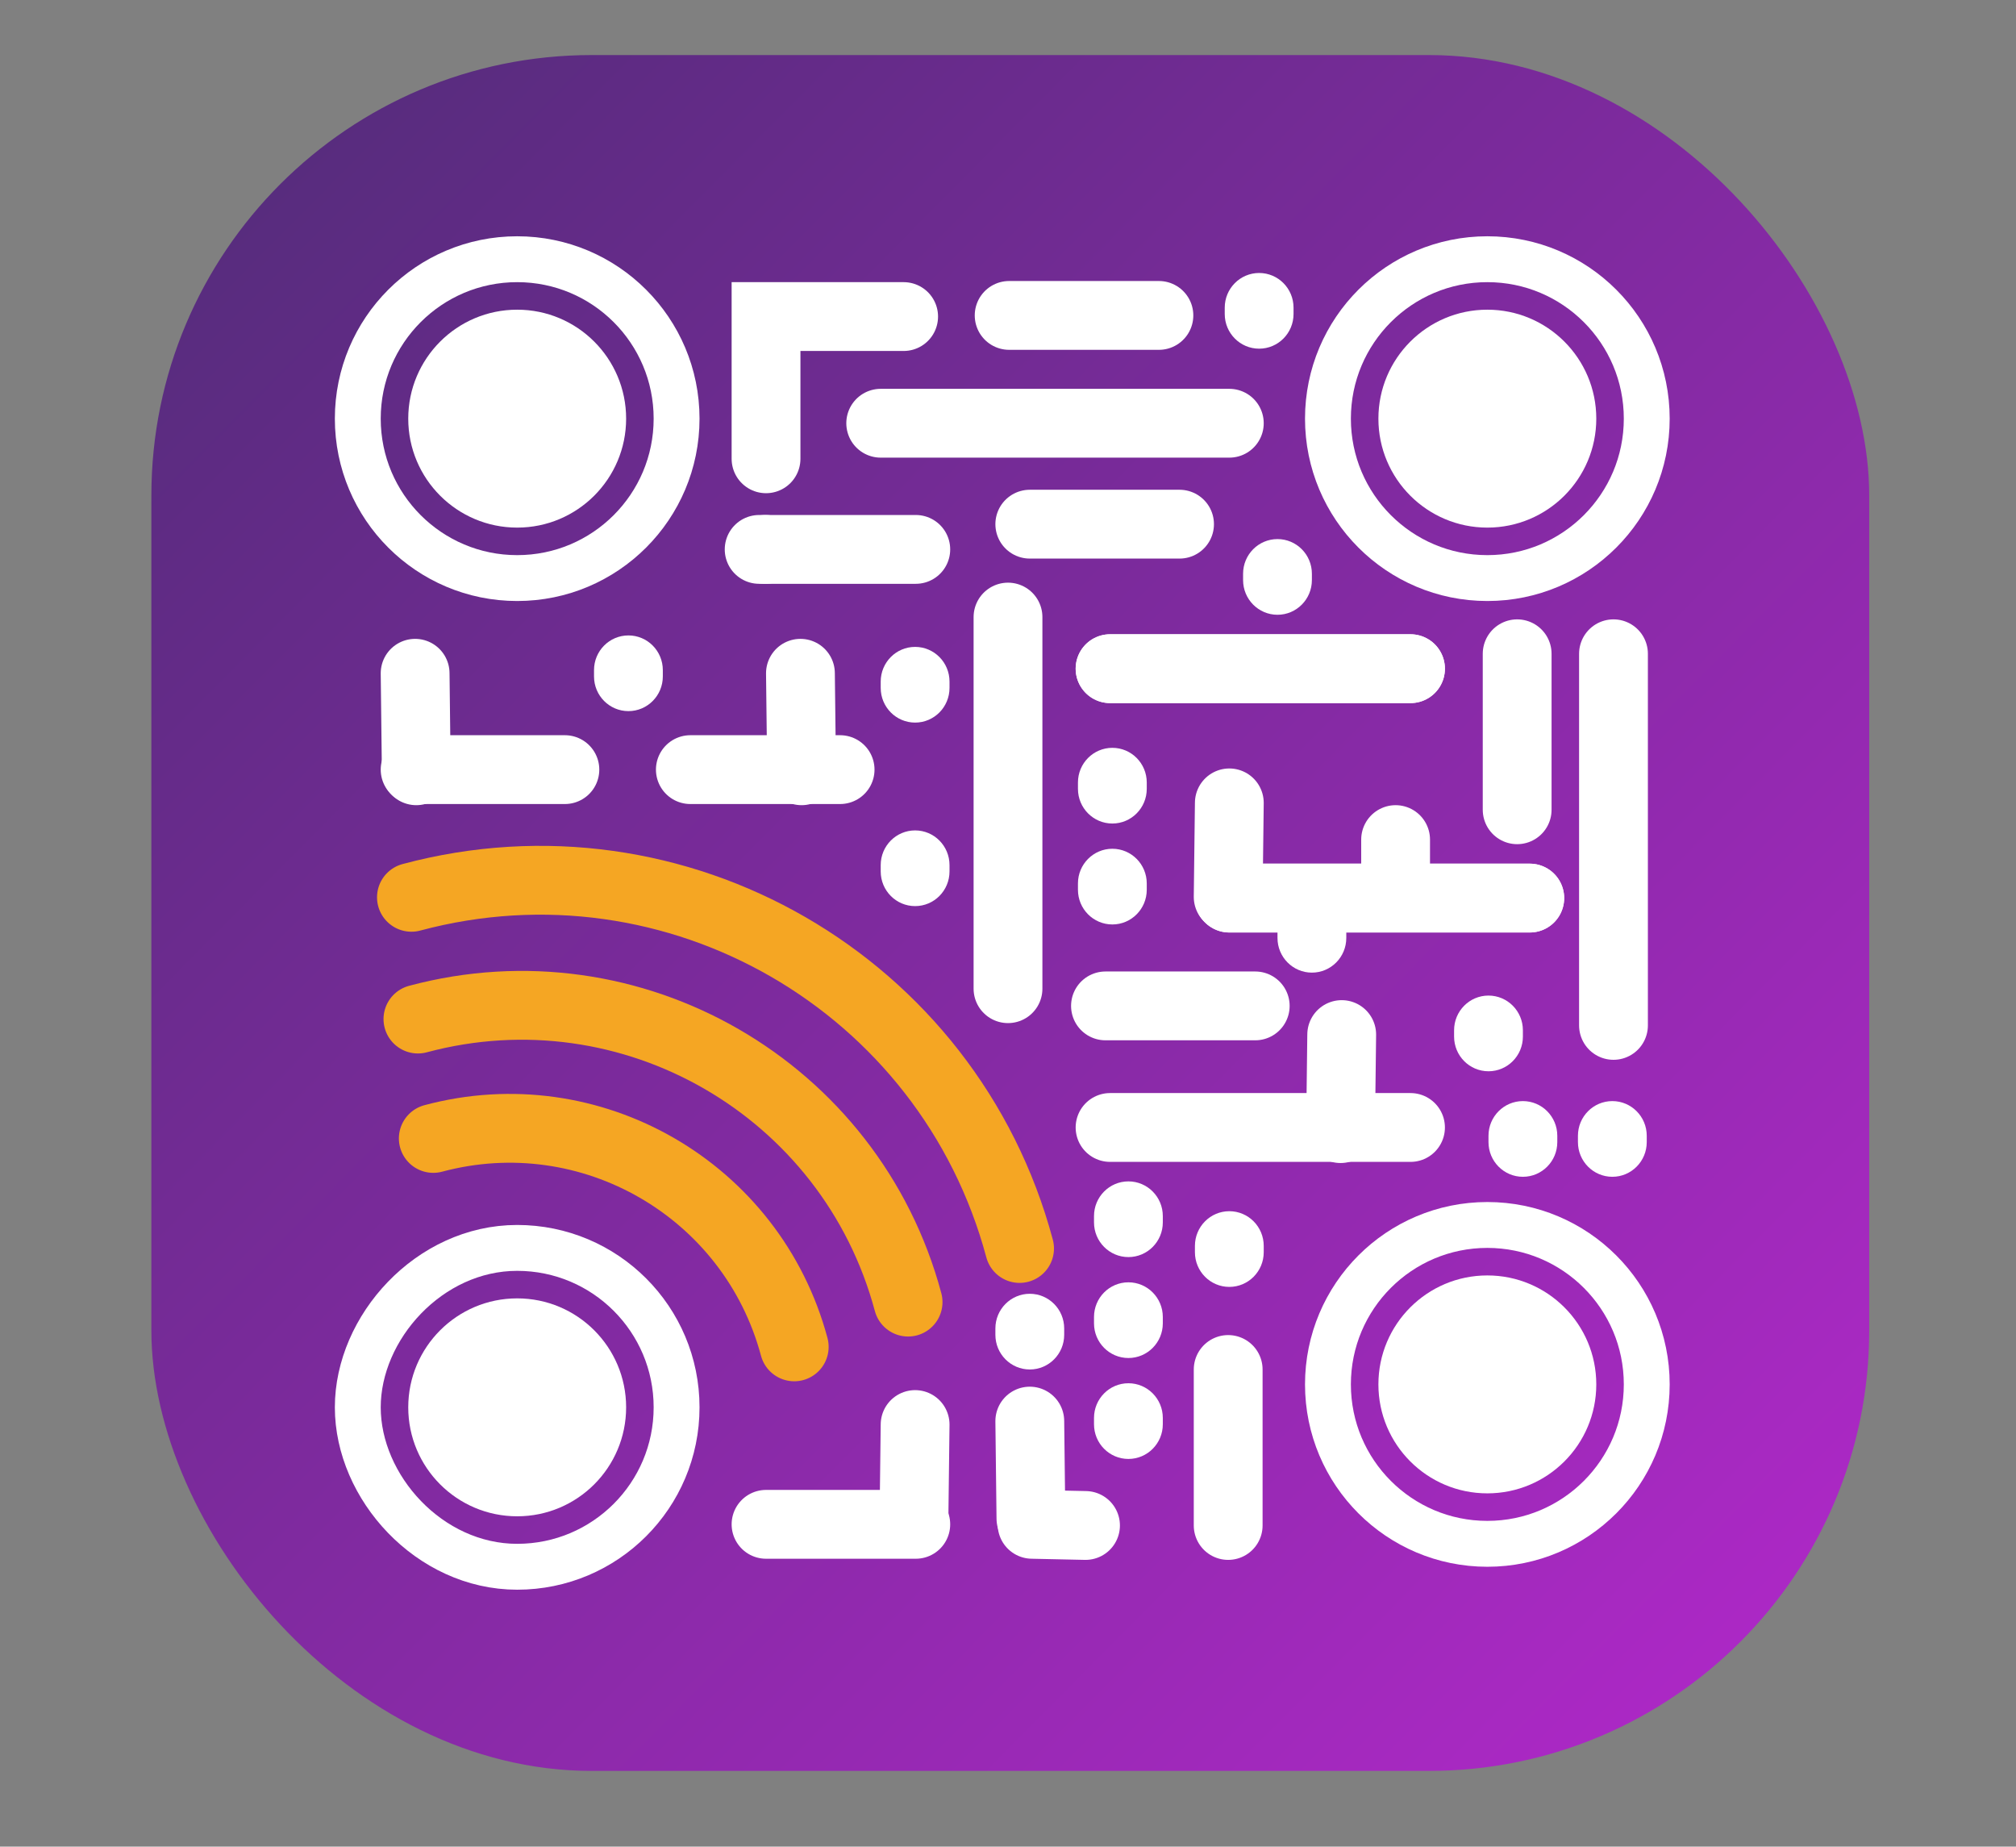 <?xml version="1.0" encoding="UTF-8"?>
<svg width="879px" height="805px" viewBox="0 0 879 805" version="1.1" xmlns="http://www.w3.org/2000/svg" xmlns:xlink="http://www.w3.org/1999/xlink">
    <rect x="0" y="0" width="879" height="805" fill="#808080" stroke="none"/>
    <!-- Generator: Sketch 52.3 (67297) - http://www.bohemiancoding.com/sketch -->
    <title>Artboard</title>
    <desc>Created with Sketch.</desc>
    <defs>
        <linearGradient x1="0%" y1="0%" x2="102%" y2="101%" id="linearGradient-1">
            <stop stop-color="#512C78" offset="0%"></stop>
            <stop stop-color="#B428CC" offset="100%"></stop>
        </linearGradient>
    </defs>
    <g id="Artboard" stroke="none" stroke-width="1" fill="none" fill-rule="evenodd">
        <rect id="Rectangle" fill="url(#linearGradient-1)" fill-rule="nonzero" x="66" y="24" width="749" height="748" rx="192"></rect>
        <g id="Group-2" transform="translate(305.649, 477.942) rotate(-15) translate(-305.649, -477.942) translate(188.149, 361.442)" fill-rule="nonzero" stroke="#F5A623" stroke-linecap="round" stroke-width="30">
            <path d="M234.5,0 C114.93,0 18,96.93 18,216.5" id="Oval" transform="translate(126.25, 108.25) rotate(-270) translate(-126.25, -108.25) "></path>
            <path d="M181.5,52 C85.126,52 7,130.126 7,226.5" id="Oval" transform="translate(94.25, 139.25) rotate(-270) translate(-94.25, -139.25) "></path>
            <path d="M128.5,104 C57.531,104 0,161.531 0,232.5" id="Oval" transform="translate(64.25, 168.25) rotate(-270) translate(-64.25, -168.25) "></path>
        </g>
        <g id="Group" transform="translate(156, 544)" fill-rule="nonzero">
            <path d="M69.5,139 C104.25,139 139,107.884 139,69.5 C139,31.116 107.884,0 69.5,0 C31.116,0 0,31.116 0,69.5 C0,107.884 34.75,139 69.5,139 Z" id="Oval" stroke="#FFFFFF" stroke-width="20" transform="translate(69.5, 69.5) rotate(-270) translate(-69.5, -69.5) "></path>
            <circle id="Oval" fill="#FFFFFF" transform="translate(69.5, 69.5) rotate(-270) translate(-69.5, -69.5) " cx="69.5" cy="69.5" r="47.5"></circle>
        </g>
        <g id="Group" transform="translate(156, 113)" fill-rule="nonzero">
            <circle id="Oval" stroke="#FFFFFF" stroke-width="20" transform="translate(69.5, 69.5) rotate(-270) translate(-69.5, -69.5) " cx="69.5" cy="69.5" r="69.5"></circle>
            <circle id="Oval" fill="#FFFFFF" transform="translate(69.5, 69.5) rotate(-270) translate(-69.5, -69.5) " cx="69.5" cy="69.5" r="47.5"></circle>
        </g>
        <g id="Group" transform="translate(579, 113)" fill-rule="nonzero">
            <circle id="Oval" stroke="#FFFFFF" stroke-width="20" transform="translate(69.5, 69.5) rotate(-270) translate(-69.5, -69.5) " cx="69.5" cy="69.5" r="69.5"></circle>
            <circle id="Oval" fill="#FFFFFF" transform="translate(69.5, 69.5) rotate(-270) translate(-69.5, -69.5) " cx="69.5" cy="69.5" r="47.5"></circle>
        </g>
        <g id="Group" transform="translate(579, 534)" fill-rule="nonzero">
            <circle id="Oval" stroke="#FFFFFF" stroke-width="20" transform="translate(69.5, 69.5) rotate(-270) translate(-69.5, -69.5) " cx="69.5" cy="69.5" r="69.5"></circle>
            <circle id="Oval" fill="#FFFFFF" transform="translate(69.5, 69.5) rotate(-270) translate(-69.5, -69.5) " cx="69.5" cy="69.5" r="47.5"></circle>
        </g>
        <polyline id="Path-6" stroke="#FFFFFF" stroke-width="30" stroke-linecap="round" fill-rule="nonzero" points="394 138 334 138 334 200"></polyline>
        <path d="M384,184.5 L536,184.5" id="Path-7" stroke="#FFFFFF" stroke-width="30" stroke-linecap="round" fill-rule="nonzero"></path>
        <path d="M484,291.5 L615,291.5" id="Path-7" stroke="#FFFFFF" stroke-width="30" stroke-linecap="round" fill-rule="nonzero"></path>
        <path d="M484,291.5 L615,291.5" id="Path-7" stroke="#FFFFFF" stroke-width="30" stroke-linecap="round" fill-rule="nonzero"></path>
        <path d="M536,391.5 L667,391.5" id="Path-7" stroke="#FFFFFF" stroke-width="30" stroke-linecap="round" fill-rule="nonzero"></path>
        <path d="M536,391.5 L667,391.5" id="Path-7" stroke="#FFFFFF" stroke-width="30" stroke-linecap="round" fill-rule="nonzero"></path>
        <path d="M484,491.5 L615,491.5" id="Path-7" stroke="#FFFFFF" stroke-width="30" stroke-linecap="round" fill-rule="nonzero"></path>
        <path d="M449,228.5 L514.297,228.5" id="Path-7" stroke="#FFFFFF" stroke-width="30" stroke-linecap="round" fill-rule="nonzero"></path>
        <path d="M482,438.5 L547.297,438.5" id="Path-7" stroke="#FFFFFF" stroke-width="30" stroke-linecap="round" fill-rule="nonzero"></path>
        <path d="M450,664.5 L473.297,665" id="Path-7" stroke="#FFFFFF" stroke-width="30" stroke-linecap="round" fill-rule="nonzero"></path>
        <path d="M440,137.5 L505.297,137.5" id="Path-7" stroke="#FFFFFF" stroke-width="30" stroke-linecap="round" fill-rule="nonzero"></path>
        <path d="M301,335.5 L366.297,335.5" id="Path-7" stroke="#FFFFFF" stroke-width="30" stroke-linecap="round" fill-rule="nonzero"></path>
        <path d="M181,335.5 L246.297,335.5" id="Path-7" stroke="#FFFFFF" stroke-width="30" stroke-linecap="round" fill-rule="nonzero"></path>
        <path d="M334,664.5 L399.297,664.5" id="Path-7" stroke="#FFFFFF" stroke-width="30" stroke-linecap="round" fill-rule="nonzero"></path>
        <path d="M331,239.5 L333.736,239.5" id="Path-7" stroke="#FFFFFF" stroke-width="30" stroke-linecap="round" fill-rule="nonzero"></path>
        <path d="M399.297,239.5 L333.736,239.5" id="Path-7" stroke="#FFFFFF" stroke-width="30" stroke-linecap="round" fill-rule="nonzero"></path>
        <path d="M703.5,285 L703.5,447" id="Path-8" stroke="#FFFFFF" stroke-width="30" stroke-linecap="round" fill-rule="nonzero"></path>
        <path d="M439.5,269 L439.5,431" id="Path-8" stroke="#FFFFFF" stroke-width="30" stroke-linecap="round" fill-rule="nonzero"></path>
        <path d="M535.5,597 L535.5,665" id="Path-8" stroke="#FFFFFF" stroke-width="30" stroke-linecap="round" fill-rule="nonzero"></path>
        <path d="M661.5,285 L661.5,353" id="Path-8" stroke="#FFFFFF" stroke-width="30" stroke-linecap="round" fill-rule="nonzero"></path>
        <path d="M536,350 L535.5,391" id="Path-8" stroke="#FFFFFF" stroke-width="30" stroke-linecap="round" fill-rule="nonzero"></path>
        <path d="M585,451 L584.5,492" id="Path-8" stroke="#FFFFFF" stroke-width="30" stroke-linecap="round" fill-rule="nonzero"></path>
        <path d="M608.5,366 L608.5,391" id="Path-8" stroke="#FFFFFF" stroke-width="30" stroke-linecap="round" fill-rule="nonzero"></path>
        <path d="M399,621 L398.5,662" id="Path-8" stroke="#FFFFFF" stroke-width="30" stroke-linecap="round" fill-rule="nonzero"></path>
        <path d="M181,293.5 L181.5,336" id="Path-8" stroke="#FFFFFF" stroke-width="30" stroke-linecap="round" fill-rule="nonzero"></path>
        <path d="M349,293.5 L349.5,336" id="Path-8" stroke="#FFFFFF" stroke-width="30" stroke-linecap="round" fill-rule="nonzero"></path>
        <path d="M384,297.118 C384,288.769 390.716,282 399,282 C407.284,282 414,288.769 414,297.118 L414,299.882 C414,308.231 407.284,315 399,315 C390.716,315 384,308.231 384,299.882 L384,297.118 Z" id="Path-8" fill="#FFFFFF" fill-rule="nonzero"></path>
        <path d="M470,341.118 C470,332.769 476.716,326 485,326 C493.284,326 500,332.769 500,341.118 L500,343.882 C500,352.231 493.284,359 485,359 C476.716,359 470,352.231 470,343.882 L470,341.118 Z" id="Path-8" fill="#FFFFFF" fill-rule="nonzero"></path>
        <path d="M470,385.118 C470,376.769 476.716,370 485,370 C493.284,370 500,376.769 500,385.118 L500,387.882 C500,396.231 493.284,403 485,403 C476.716,403 470,396.231 470,387.882 L470,385.118 Z" id="Path-8" fill="#FFFFFF" fill-rule="nonzero"></path>
        <path d="M384,377.118 C384,368.769 390.716,362 399,362 C407.284,362 414,368.769 414,377.118 L414,379.882 C414,388.231 407.284,395 399,395 C390.716,395 384,388.231 384,379.882 L384,377.118 Z" id="Path-8" fill="#FFFFFF" fill-rule="nonzero"></path>
        <path d="M542,250.118 C542,241.769 548.716,235 557,235 C565.284,235 572,241.769 572,250.118 L572,252.882 C572,261.231 565.284,268 557,268 C548.716,268 542,261.231 542,252.882 L542,250.118 Z" id="Path-8" fill="#FFFFFF" fill-rule="nonzero"></path>
        <path d="M534,134.118 C534,125.769 540.716,119 549,119 C557.284,119 564,125.769 564,134.118 L564,136.882 C564,145.231 557.284,152 549,152 C540.716,152 534,145.231 534,136.882 L534,134.118 Z" id="Path-8" fill="#FFFFFF" fill-rule="nonzero"></path>
        <path d="M634,449.118 C634,440.769 640.716,434 649,434 C657.284,434 664,440.769 664,449.118 L664,451.882 C664,460.231 657.284,467 649,467 C640.716,467 634,460.231 634,451.882 L634,449.118 Z" id="Path-8" fill="#FFFFFF" fill-rule="nonzero"></path>
        <path d="M688,495.118 C688,486.769 694.716,480 703,480 C711.284,480 718,486.769 718,495.118 L718,497.882 C718,506.231 711.284,513 703,513 C694.716,513 688,506.231 688,497.882 L688,495.118 Z" id="Path-8" fill="#FFFFFF" fill-rule="nonzero"></path>
        <path d="M649,495.118 C649,486.769 655.716,480 664,480 C672.284,480 679,486.769 679,495.118 L679,497.882 C679,506.231 672.284,513 664,513 C655.716,513 649,506.231 649,497.882 L649,495.118 Z" id="Path-8" fill="#FFFFFF" fill-rule="nonzero"></path>
        <path d="M557,406.118 C557,397.769 563.716,391 572,391 C580.284,391 587,397.769 587,406.118 L587,408.882 C587,417.231 580.284,424 572,424 C563.716,424 557,417.231 557,408.882 L557,406.118 Z" id="Path-8" fill="#FFFFFF" fill-rule="nonzero"></path>
        <path d="M521,543.118 C521,534.769 527.716,528 536,528 C544.284,528 551,534.769 551,543.118 L551,545.882 C551,554.231 544.284,561 536,561 C527.716,561 521,554.231 521,545.882 L521,543.118 Z" id="Path-8" fill="#FFFFFF" fill-rule="nonzero"></path>
        <path d="M434,579.118 C434,570.769 440.716,564 449,564 C457.284,564 464,570.769 464,579.118 L464,581.882 C464,590.231 457.284,597 449,597 C440.716,597 434,590.231 434,581.882 L434,579.118 Z" id="Path-8" fill="#FFFFFF" fill-rule="nonzero"></path>
        <path d="M477,530.118 C477,521.769 483.716,515 492,515 C500.284,515 507,521.769 507,530.118 L507,532.882 C507,541.231 500.284,548 492,548 C483.716,548 477,541.231 477,532.882 L477,530.118 Z" id="Path-8" fill="#FFFFFF" fill-rule="nonzero"></path>
        <path d="M477,574.118 C477,565.769 483.716,559 492,559 C500.284,559 507,565.769 507,574.118 L507,576.882 C507,585.231 500.284,592 492,592 C483.716,592 477,585.231 477,576.882 L477,574.118 Z" id="Path-8" fill="#FFFFFF" fill-rule="nonzero"></path>
        <path d="M477,618.118 C477,609.769 483.716,603 492,603 C500.284,603 507,609.769 507,618.118 L507,620.882 C507,629.231 500.284,636 492,636 C483.716,636 477,629.231 477,620.882 L477,618.118 Z" id="Path-8" fill="#FFFFFF" fill-rule="nonzero"></path>
        <path d="M259,292.118 C259,283.769 265.716,277 274,277 C282.284,277 289,283.769 289,292.118 L289,294.882 C289,303.231 282.284,310 274,310 C265.716,310 259,303.231 259,294.882 L259,292.118 Z" id="Path-8" fill="#FFFFFF" fill-rule="nonzero"></path>
        <path d="M449,619.5 L449.5,662" id="Path-8" stroke="#FFFFFF" stroke-width="30" stroke-linecap="round" fill-rule="nonzero"></path>
    </g>
</svg>